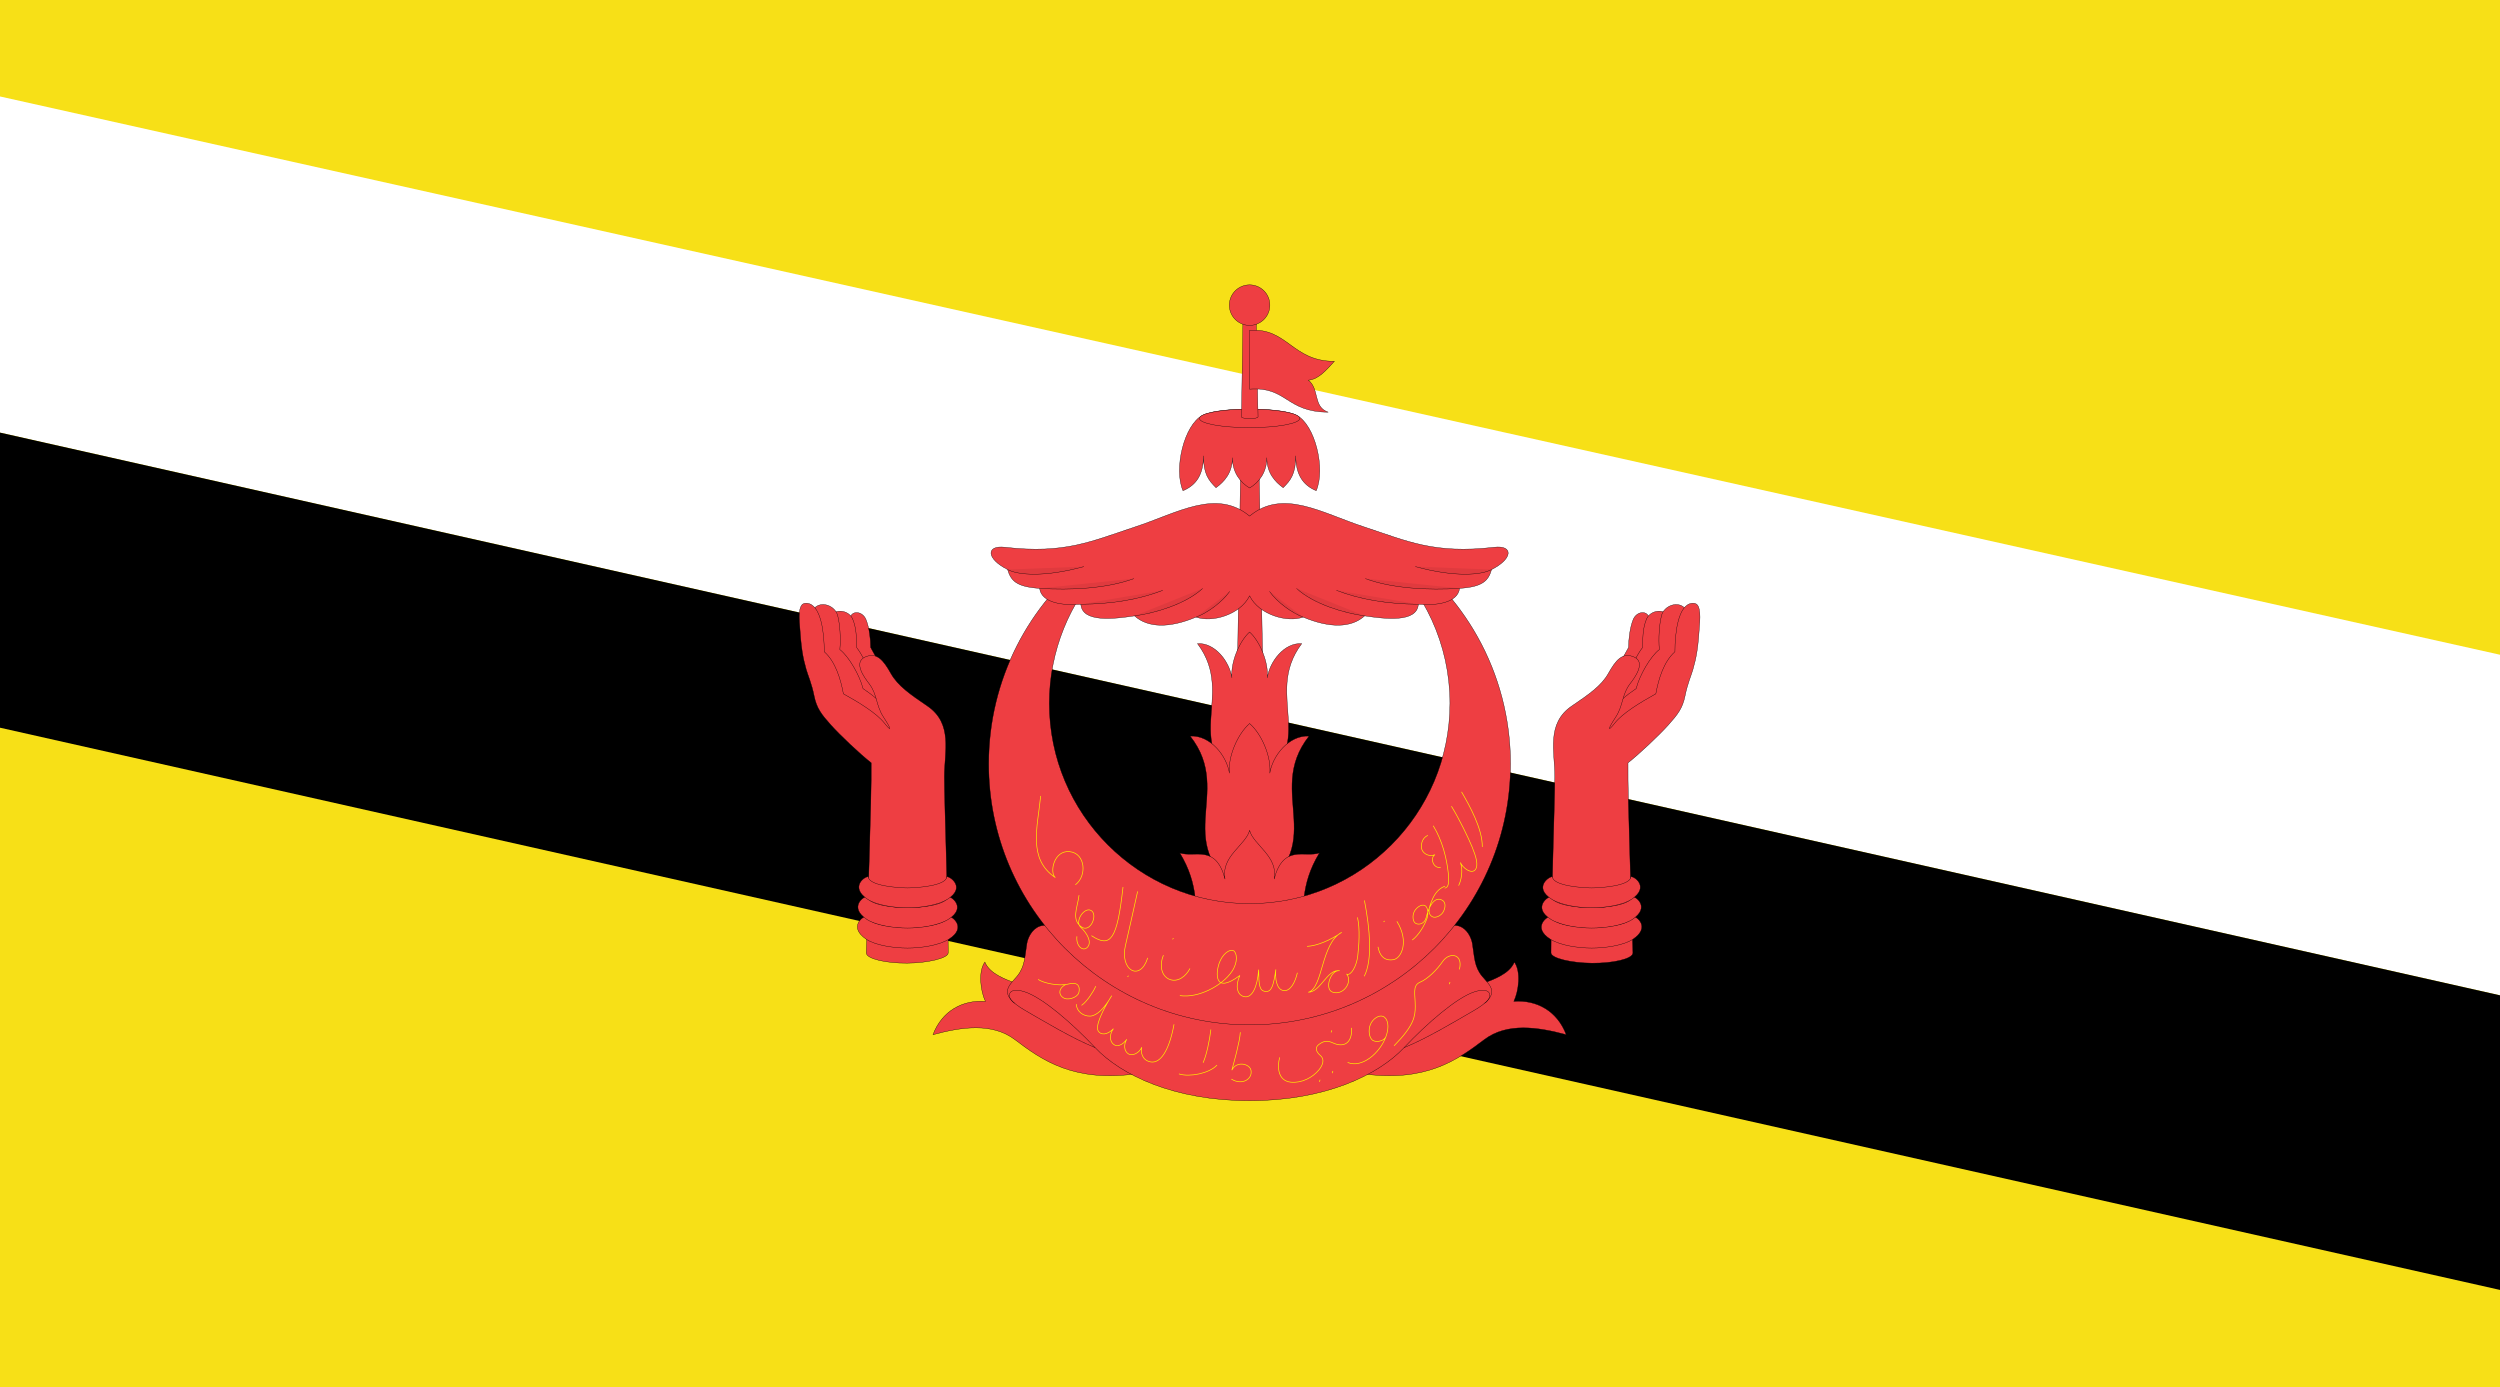 <svg xmlns="http://www.w3.org/2000/svg" viewBox="0 0 499.839 277.402"><path fill="#f7e017" d="M499.839 277.402V-.375h-500v277.777h500z"/><path fill="#fff" d="M499.839 199l-500-112.543V19.25l500 111.656V199z"/><path d="M499.839 199l-500-112.543v59l500 112.445V199z"/><g><path fill="#ee3e42" d="M252.605 140.078l-.962-50.969h-3.531l-.808 50.965 5.301.004z"/><path fill="none" stroke="#000" stroke-width=".067" d="M252.605 140.078l-.962-50.969h-3.531l-.808 50.965 5.301.004z"/><path d="M249.839 126.363c2.105 1.91 3.824 6.141 3.539 9.164.48-3.227 3.348-7.051 6.887-6.852-8.035 10.68 4.395 20.25-10.426 29.711-14.82-9.461-2.391-19.031-10.422-29.711 3.539-.199 6.406 3.625 6.887 6.852-.289-3.023 1.433-7.254 3.535-9.164z" fill="#ee3e42"/><path d="M249.839 126.363c2.105 1.91 3.824 6.141 3.539 9.164.48-3.227 3.348-7.051 6.887-6.852-8.035 10.68 4.395 20.25-10.426 29.711-14.82-9.461-2.391-19.031-10.422-29.711 3.539-.199 6.406 3.625 6.887 6.852-.289-3.023 1.433-7.254 3.535-9.164z" fill="none" stroke="#000" stroke-width=".067"/><path d="M249.839 179.367c16.918-10.262 2.73-20.629 11.895-32.199-4.039-.219-7.309 3.93-7.855 7.422.328-3.273-1.633-7.855-4.039-9.93-2.398 2.074-4.363 6.656-4.035 9.93-.547-3.492-3.82-7.641-7.859-7.422 9.166 11.57-5.021 21.937 11.893 32.199z" fill="#ee3e42"/><path d="M249.839 179.367c16.918-10.262 2.73-20.629 11.895-32.199-4.039-.219-7.309 3.93-7.855 7.422.328-3.273-1.633-7.855-4.039-9.93-2.398 2.074-4.363 6.656-4.035 9.93-.547-3.492-3.82-7.641-7.859-7.422 9.166 11.57-5.021 21.937 11.893 32.199z" fill="none" stroke="#000" stroke-width=".067"/><path d="M249.839 193.992c17.461-2.621 6.059-10.531 13.973-23.469-2.895 1.039-7.203-1.855-9.066 5.238.879-4.527-4.086-6.766-4.906-9.711-.816 2.945-5.785 5.184-4.91 9.711-1.855-7.094-6.164-4.199-9.055-5.238 7.909 12.938-3.493 20.848 13.964 23.469z" fill="#ee3e42"/><path d="M249.839 193.992c17.461-2.621 6.059-10.531 13.973-23.469-2.895 1.039-7.203-1.855-9.066 5.238.879-4.527-4.086-6.766-4.906-9.711-.816 2.945-5.785 5.184-4.91 9.711-1.855-7.094-6.164-4.199-9.055-5.238 7.909 12.938-3.493 20.848 13.964 23.469z" fill="none" stroke="#000" stroke-width=".067"/><path d="M249.839 97.566c1.855-1.094 3.441-3.109 3.441-6.059 0 3.059 1.637 4.805 3.273 6.004 1.477-1.473 2.512-2.73 2.512-6.383 0 3.652 1.359 5.836 4.09 6.984 1.91-4.312-.227-13.211-3.93-15.09-1.828-.926-5.699-1.223-9.387-1.223-3.684 0-7.559.297-9.387 1.223-3.699 1.879-5.836 10.777-3.926 15.09 2.73-1.148 4.086-3.332 4.086-6.984 0 3.652 1.043 4.91 2.512 6.383 1.641-1.199 3.277-2.945 3.277-6.004.001 2.95 1.583 4.966 3.439 6.059z" fill="#ee3e42"/><path d="M249.839 97.566c1.855-1.094 3.441-3.109 3.441-6.059 0 3.059 1.637 4.805 3.273 6.004 1.477-1.473 2.512-2.73 2.512-6.383 0 3.652 1.359 5.836 4.09 6.984 1.91-4.312-.227-13.211-3.93-15.09-1.828-.926-5.699-1.223-9.387-1.223-3.684 0-7.559.297-9.387 1.223-3.699 1.879-5.836 10.777-3.926 15.09 2.73-1.148 4.086-3.332 4.086-6.984 0 3.652 1.043 4.91 2.512 6.383 1.641-1.199 3.277-2.945 3.277-6.004.001 2.95 1.583 4.966 3.439 6.059z" fill="none" stroke="#000" stroke-width=".067"/><path d="M249.839 85.5c5.539 0 10.035-.824 10.035-1.848 0-1.023-4.496-1.852-10.035-1.852s-10.031.828-10.031 1.852S244.3 85.5 249.839 85.5z" fill="#ee3e42"/><path d="M249.839 85.5c5.539 0 10.035-.824 10.035-1.848 0-1.023-4.496-1.852-10.035-1.852s-10.031.828-10.031 1.852S244.3 85.5 249.839 85.5z" fill="none" stroke="#000" stroke-width=".067"/><path d="M203.132 196.609c-1.969-.762-5.238-1.855-6.223-4.254-1.363 1.906-.875 5.785.109 7.855-4.582-.324-8.68 1.914-10.48 6.656 5.676-1.527 11.828-2.449 16.371.984 5.348 4.039 11.785 8.73 24.777 6.766-3.168-4.366-20.191-16.151-24.554-18.007z" fill="#ee3e42"/><path d="M203.132 196.609c-1.969-.762-5.238-1.855-6.223-4.254-1.363 1.906-.875 5.785.109 7.855-4.582-.324-8.68 1.914-10.48 6.656 5.676-1.527 11.828-2.449 16.371.984 5.348 4.039 11.785 8.73 24.777 6.766-3.168-4.366-20.191-16.151-24.554-18.007z" fill="none" stroke="#000" stroke-width=".067"/><path d="M296.554 196.609c1.961-.762 5.238-1.855 6.219-4.254 1.363 1.906.875 5.785-.105 7.855 4.578-.324 8.672 1.914 10.477 6.656-5.676-1.527-11.828-2.449-16.375.984-5.348 4.039-11.785 8.73-24.773 6.766 3.166-4.366 20.189-16.151 24.557-18.007z" fill="#ee3e42"/><path d="M296.554 196.609c1.961-.762 5.238-1.855 6.219-4.254 1.363 1.906.875 5.785-.105 7.855 4.578-.324 8.672 1.914 10.477 6.656-5.676-1.527-11.828-2.449-16.375.984-5.348 4.039-11.785 8.73-24.773 6.766 3.166-4.366 20.189-16.151 24.557-18.007z" fill="none" stroke="#000" stroke-width=".067"/><path d="M249.839 220.074c15.062 0 25.695-5.117 30.887-10.613 4.586-1.855 10.297-5.309 13.918-7.395 5.781-3.328 3.273-4.965 1.688-6.875-1.602-1.934-1.527-3.93-1.961-6.547-.383-2.285-3.273-7.098-9.715.434-7.848 9.176-25.648 14.297-34.816 14.297-9.168 0-26.965-5.121-34.812-14.297-6.441-7.531-9.332-2.719-9.715-.434-.434 2.617-.359 4.613-1.965 6.547-1.582 1.91-4.09 3.547 1.691 6.875 3.625 2.086 9.332 5.539 13.918 7.395 5.19 5.496 15.815 10.613 30.882 10.613z" fill="#ee3e42"/><path d="M249.839 220.074c15.062 0 25.695-5.117 30.887-10.613 4.586-1.855 10.297-5.309 13.918-7.395 5.781-3.328 3.273-4.965 1.688-6.875-1.602-1.934-1.527-3.93-1.961-6.547-.383-2.285-3.273-7.098-9.715.434-7.848 9.176-25.648 14.297-34.816 14.297-9.168 0-26.965-5.121-34.812-14.297-6.441-7.531-9.332-2.719-9.715-.434-.434 2.617-.359 4.613-1.965 6.547-1.582 1.91-4.09 3.547 1.691 6.875 3.625 2.086 9.332 5.539 13.918 7.395 5.19 5.496 15.815 10.613 30.882 10.613z" fill="none" stroke="#000" stroke-width=".067"/><path d="M220.608 113.242c-6.711 7.16-10.816 16.789-10.816 27.375 0 22.121 17.93 40.055 40.047 40.055 22.121 0 40.055-17.934 40.055-40.055 0-11.863-5.164-22.527-13.359-29.855l1.645-1.836c14.34 9.293 23.828 25.445 23.828 43.809 0 28.812-23.355 52.172-52.168 52.172-28.809 0-52.168-23.359-52.168-52.172 0-16.922 8.062-31.965 20.551-41.496l2.385 2.003z" fill="#ee3e42"/><path d="M220.608 113.242c-6.711 7.16-10.816 16.789-10.816 27.375 0 22.121 17.93 40.055 40.047 40.055 22.121 0 40.055-17.934 40.055-40.055 0-11.863-5.164-22.527-13.359-29.855l1.645-1.836c14.34 9.293 23.828 25.445 23.828 43.809 0 28.812-23.355 52.172-52.168 52.172-28.809 0-52.168-23.359-52.168-52.172 0-16.922 8.062-31.965 20.551-41.496l2.385 2.003z" fill="none" stroke="#000" stroke-width=".067"/><path d="M249.839 119.125c1.895 3.852 7.621 5.402 10.699 4.254 5.348 2.238 9.602 2.184 12.305-.242 4.137.621 10.453 1.391 10.738-2.32 3.383.281 7.863-.184 8.242-3.18 4.699-.293 5.762-1.59 6.398-3.762 4.297-2.16 4.371-4.918.516-4.461-12.027 1.418-17.551-1.297-26.012-4.07-8.465-2.773-16.238-7.711-22.887-2.156-6.645-5.555-14.418-.617-22.883 2.156s-13.98 5.488-26.016 4.07c-3.848-.457-3.777 2.301.52 4.461.637 2.172 1.699 3.469 6.398 3.762.379 2.996 4.863 3.461 8.242 3.18.281 3.711 6.598 2.941 10.738 2.32 2.703 2.426 6.957 2.48 12.305.242 3.08 1.148 8.802-.402 10.697-4.254z" fill="#ee3e42"/><path d="M249.839 119.125c1.895 3.852 7.621 5.402 10.699 4.254 5.348 2.238 9.602 2.184 12.305-.242 4.137.621 10.453 1.391 10.738-2.32 3.383.281 7.863-.184 8.242-3.18 4.699-.293 5.762-1.59 6.398-3.762 4.297-2.16 4.371-4.918.516-4.461-12.027 1.418-17.551-1.297-26.012-4.07-8.465-2.773-16.238-7.711-22.887-2.156-6.645-5.555-14.418-.617-22.883 2.156s-13.98 5.488-26.016 4.07c-3.848-.457-3.777 2.301.52 4.461.637 2.172 1.699 3.469 6.398 3.762.379 2.996 4.863 3.461 8.242 3.18.281 3.711 6.598 2.941 10.738 2.32 2.703 2.426 6.957 2.48 12.305.242 3.08 1.148 8.802-.402 10.697-4.254z" fill="none" stroke="#000" stroke-width=".067"/><path d="M201.46 113.875c1.996 1.102 7.344 1.59 15.258-.594" fill="#e03a3e"/><path d="M201.46 113.875c1.996 1.102 7.344 1.59 15.258-.594" fill="none" stroke="#000" stroke-width=".067"/><path d="M207.858 117.637c6.129.395 13.387.066 18.844-1.953" fill="#e03a3e"/><path d="M207.858 117.637c6.129.395 13.387.066 18.844-1.953" fill="none" stroke="#000" stroke-width=".067"/><path d="M216.101 120.816c6.234-.055 11.586-.93 16.387-2.785" fill="#e03a3e"/><path d="M216.101 120.816c6.234-.055 11.586-.93 16.387-2.785" fill="none" stroke="#000" stroke-width=".067"/><path d="M226.839 123.137c4.012-.527 10.176-2.324 13.613-5.484" fill="#e03a3e"/><path d="M226.839 123.137c4.012-.527 10.176-2.324 13.613-5.484" fill="none" stroke="#000" stroke-width=".067"/><path d="M239.143 123.379c2.238-.82 5.238-3.004 6.715-5.133" fill="#e03a3e"/><path d="M239.143 123.379c2.238-.82 5.238-3.004 6.715-5.133" fill="none" stroke="#000" stroke-width=".067"/><path d="M298.222 113.875c-2 1.102-7.348 1.59-15.258-.594" fill="#e03a3e"/><path d="M298.222 113.875c-2 1.102-7.348 1.59-15.258-.594" fill="none" stroke="#000" stroke-width=".067"/><path d="M291.823 117.637c-6.133.395-13.387.066-18.848-1.953" fill="#e03a3e"/><path d="M291.823 117.637c-6.133.395-13.387.066-18.848-1.953" fill="none" stroke="#000" stroke-width=".067"/><path d="M283.581 120.816c-6.238-.055-11.586-.93-16.387-2.785" fill="#e03a3e"/><path d="M283.581 120.816c-6.238-.055-11.586-.93-16.387-2.785" fill="none" stroke="#000" stroke-width=".067"/><path d="M272.843 123.137c-4.012-.527-10.184-2.324-13.617-5.484" fill="#e03a3e"/><path d="M272.843 123.137c-4.012-.527-10.184-2.324-13.617-5.484" fill="none" stroke="#000" stroke-width=".067"/><path d="M260.538 123.379c-2.238-.82-5.238-3.004-6.715-5.133" fill="#e03a3e"/><path d="M260.538 123.379c-2.238-.82-5.238-3.004-6.715-5.133" fill="none" stroke="#000" stroke-width=".067"/><path d="M251.147 62.809l.383 20.543c0 .195-.746.348-1.664.348-.914 0-1.656-.152-1.656-.348l.32-20.543h2.617z" fill="#ee3e42"/><path d="M251.147 62.809l.383 20.543c0 .195-.746.348-1.664.348-.914 0-1.656-.152-1.656-.348l.32-20.543h2.617z" fill="none" stroke="#000" stroke-width=".067"/><path d="M249.839 65.055a4.05 4.05 0 1 0 0-8.102 4.053 4.053 0 0 0-4.051 4.055 4.047 4.047 0 0 0 4.051 4.047z" fill="#ee3e42"/><path d="M249.839 65.055a4.05 4.05 0 1 0 0-8.102 4.053 4.053 0 0 0-4.051 4.055 4.047 4.047 0 0 0 4.051 4.047z" fill="none" stroke="#000" stroke-width=".067"/><path d="M249.839 66.043c7.574-.559 8.449 6.191 16.949 6.199-1.578 1.695-3.148 3.613-5.188 3.766 2.273 1.867.875 5.348 3.961 6.402-8.5-.016-8.211-5.16-15.723-4.605V66.043h.001z" fill="#ee3e42"/><path d="M249.839 66.043c7.574-.559 8.449 6.191 16.949 6.199-1.578 1.695-3.148 3.613-5.188 3.766 2.273 1.867.875 5.348 3.961 6.402-8.5-.016-8.211-5.16-15.723-4.605V66.043h.001z" fill="none" stroke="#000" stroke-width=".067"/><path d="M329.694 123.379c-.562-1.438-2.523-1.078-3.164.492-.641 1.566-.93 3.93-.918 5.57-.578 1.188-1.93 2.973-2.203 4.969-.371 2.719 5.727 1.457 6.285-4.27.274-2.777.711-5.507 0-6.761z" fill="#ee3e42"/><path d="M329.694 123.379c-.562-1.438-2.523-1.078-3.164.492-.641 1.566-.93 3.93-.918 5.57-.578 1.188-1.93 2.973-2.203 4.969-.371 2.719 5.727 1.457 6.285-4.27.274-2.777.711-5.507 0-6.761z" fill="none" stroke="#000" stroke-width=".067"/><path d="M333.405 123.047c-.707-1.363-3.438-1.086-4.203.715-.762 1.801-.762 3.762-.816 5.727-.98 1.258-2.383 3.938-3 5.789-.656 1.961-4.258 7.035 3 2.727 2.543-1.517 6.875-12.118 5.019-14.958z" fill="#ee3e42"/><path d="M333.405 123.047c-.707-1.363-3.438-1.086-4.203.715-.762 1.801-.762 3.762-.816 5.727-.98 1.258-2.383 3.938-3 5.789-.656 1.961-4.258 7.035 3 2.727 2.543-1.517 6.875-12.118 5.019-14.958z" fill="none" stroke="#000" stroke-width=".067"/><path d="M336.952 121.684c-1.477-1.691-4.254-.539-4.746 1.363-.465 1.801-.652 4.645-.441 6.824-1.797 1.367-3.98 5.184-4.637 7.801-3.707 2.516-8.73 6.879-6.328 9.277 2.402 2.403 19.863-10.586 16.152-25.265z" fill="#ee3e42"/><path d="M336.952 121.684c-1.477-1.691-4.254-.539-4.746 1.363-.465 1.801-.652 4.645-.441 6.824-1.797 1.367-3.98 5.184-4.637 7.801-3.707 2.516-8.73 6.879-6.328 9.277 2.402 2.403 19.863-10.586 16.152-25.265z" fill="none" stroke="#000" stroke-width=".067"/><path d="M318.311 192.57c4.098.035 8.191-.844 8.164-2.07-.137-6.223-1.09-30.887-.98-37.98 2.289-1.805 6.219-5.512 8.074-7.586 1.855-2.074 2.84-3.332 3.332-5.785.488-2.457 1.254-4.148 1.578-5.293.715-2.496 1.043-4.309 1.367-9.441.191-3.055-.383-3.871-1.422-3.82-2.895.156-3.547 5.895-3.547 9.715-2.234 1.965-3.273 5.457-3.816 8.406-3.059 1.688-6.648 3.879-8.188 5.836-1.199 1.527-1.797 1.828.176-1.199 1.527-2.336 1.211-4.504 2.848-6.629 1-1.297 3.195-4.285.832-5.355-2.363-1.066-3.711.695-5.168 3.285-1.387 2.469-3.906 4.199-7.309 6.512-5.133 3.496-3.387 9.172-3.387 14.086 0 5.473-.762 26.078-.762 35.25.001 1.084 4.107 2.037 8.208 2.068z" fill="#ee3e42"/><path d="M318.311 192.57c4.098.035 8.191-.844 8.164-2.07-.137-6.223-1.09-30.887-.98-37.98 2.289-1.805 6.219-5.512 8.074-7.586 1.855-2.074 2.84-3.332 3.332-5.785.488-2.457 1.254-4.148 1.578-5.293.715-2.496 1.043-4.309 1.367-9.441.191-3.055-.383-3.871-1.422-3.82-2.895.156-3.547 5.895-3.547 9.715-2.234 1.965-3.273 5.457-3.816 8.406-3.059 1.688-6.648 3.879-8.188 5.836-1.199 1.527-1.797 1.828.176-1.199 1.527-2.336 1.211-4.504 2.848-6.629 1-1.297 3.195-4.285.832-5.355-2.363-1.066-3.711.695-5.168 3.285-1.387 2.469-3.906 4.199-7.309 6.512-5.133 3.496-3.387 9.172-3.387 14.086 0 5.473-.762 26.078-.762 35.25.001 1.084 4.107 2.037 8.208 2.068z" fill="none" stroke="#000" stroke-width=".067"/><path d="M318.245 189.555c-2.613 0-6.258-.512-8.25-1.758-3.762-2.371-.672-4.66.176-4.66 0 1.992 6.711 2.332 8.074 2.332 1.359 0 8.051-.34 8.051-2.332.926 0 3.809 2.23.172 4.66-1.879 1.246-5.61 1.758-8.223 1.758z" fill="#ee3e42"/><path d="M318.245 189.555c-2.613 0-6.258-.512-8.25-1.758-3.762-2.371-.672-4.66.176-4.66 0 1.992 6.711 2.332 8.074 2.332 1.359 0 8.051-.34 8.051-2.332.926 0 3.809 2.23.172 4.66-1.879 1.246-5.61 1.758-8.223 1.758z" fill="none" stroke="#000" stroke-width=".067"/><path d="M318.245 185.555c-2.586 0-6.195-.5-8.168-1.742-3.73-2.344-.664-4.609.172-4.609 0 1.973 6.648 2.309 7.996 2.309 1.352 0 7.969-.336 7.969-2.309.914 0 3.773 2.207.172 4.609-1.86 1.242-5.559 1.742-8.141 1.742z" fill="#ee3e42"/><path d="M318.245 185.555c-2.586 0-6.195-.5-8.168-1.742-3.73-2.344-.664-4.609.172-4.609 0 1.973 6.648 2.309 7.996 2.309 1.352 0 7.969-.336 7.969-2.309.914 0 3.773 2.207.172 4.609-1.86 1.242-5.559 1.742-8.141 1.742z" fill="none" stroke="#000" stroke-width=".067"/><path d="M318.245 181.504c-2.535 0-6.074-.5-8.004-1.715-3.656-2.293-.656-4.52.164-4.52 0 1.934 6.52 2.262 7.84 2.262 1.324 0 7.809-.328 7.809-2.262.902 0 3.703 2.164.168 4.52-1.817 1.215-5.442 1.715-7.977 1.715z" fill="#ee3e42"/><path d="M318.245 181.504c-2.535 0-6.074-.5-8.004-1.715-3.656-2.293-.656-4.52.164-4.52 0 1.934 6.52 2.262 7.84 2.262 1.324 0 7.809-.328 7.809-2.262.902 0 3.703 2.164.168 4.52-1.817 1.215-5.442 1.715-7.977 1.715z" fill="none" stroke="#000" stroke-width=".067"/><path d="M169.983 123.379c.566-1.438 2.527-1.078 3.164.492.641 1.566.93 3.93.922 5.57.578 1.188 1.93 2.973 2.203 4.969.371 2.719-5.727 1.457-6.289-4.27-.269-2.777-.707-5.507 0-6.761z" fill="#ee3e42"/><path d="M169.983 123.379c.566-1.438 2.527-1.078 3.164.492.641 1.566.93 3.93.922 5.57.578 1.188 1.93 2.973 2.203 4.969.371 2.719-5.727 1.457-6.289-4.27-.269-2.777-.707-5.507 0-6.761z" fill="none" stroke="#000" stroke-width=".067"/><path d="M166.276 123.047c.707-1.363 3.438-1.086 4.199.715.766 1.801.766 3.762.82 5.727.977 1.258 2.387 3.938 3.004 5.789.652 1.961 4.254 7.035-3.004 2.727-2.542-1.517-6.874-12.118-5.019-14.958z" fill="#ee3e42"/><path d="M166.276 123.047c.707-1.363 3.438-1.086 4.199.715.766 1.801.766 3.762.82 5.727.977 1.258 2.387 3.938 3.004 5.789.652 1.961 4.254 7.035-3.004 2.727-2.542-1.517-6.874-12.118-5.019-14.958z" fill="none" stroke="#000" stroke-width=".067"/><path d="M162.73 121.684c1.473-1.691 4.254-.539 4.746 1.363.461 1.801.656 4.645.438 6.824 1.801 1.367 3.98 5.184 4.637 7.801 3.711 2.516 8.734 6.879 6.328 9.277-2.399 2.403-19.864-10.586-16.149-25.265z" fill="#ee3e42"/><path d="M162.73 121.684c1.473-1.691 4.254-.539 4.746 1.363.461 1.801.656 4.645.438 6.824 1.801 1.367 3.98 5.184 4.637 7.801 3.711 2.516 8.734 6.879 6.328 9.277-2.399 2.403-19.864-10.586-16.149-25.265z" fill="none" stroke="#000" stroke-width=".067"/><path d="M181.37 192.57c-4.098.035-8.191-.844-8.164-2.07.141-6.223 1.094-30.887.98-37.98-2.293-1.805-6.219-5.512-8.074-7.586-1.859-2.074-2.836-3.332-3.332-5.785-.488-2.457-1.25-4.148-1.582-5.293-.711-2.496-1.031-4.309-1.363-9.441-.195-3.055.383-3.871 1.418-3.82 2.898.156 3.547 5.895 3.547 9.715 2.238 1.965 3.277 5.457 3.824 8.406 3.055 1.688 6.645 3.879 8.184 5.836 1.199 1.527 1.797 1.828-.176-1.199-1.527-2.336-1.211-4.504-2.844-6.629-1-1.297-3.203-4.285-.84-5.355 2.367-1.066 3.719.695 5.172 3.285 1.387 2.469 3.906 4.199 7.309 6.512 5.129 3.496 3.383 9.172 3.383 14.086 0 5.473.766 26.078.766 35.25-.001 1.084-4.106 2.037-8.208 2.068z" fill="#ee3e42"/><path d="M181.37 192.57c-4.098.035-8.191-.844-8.164-2.07.141-6.223 1.094-30.887.98-37.98-2.293-1.805-6.219-5.512-8.074-7.586-1.859-2.074-2.836-3.332-3.332-5.785-.488-2.457-1.25-4.148-1.582-5.293-.711-2.496-1.031-4.309-1.363-9.441-.195-3.055.383-3.871 1.418-3.82 2.898.156 3.547 5.895 3.547 9.715 2.238 1.965 3.277 5.457 3.824 8.406 3.055 1.688 6.645 3.879 8.184 5.836 1.199 1.527 1.797 1.828-.176-1.199-1.527-2.336-1.211-4.504-2.844-6.629-1-1.297-3.203-4.285-.84-5.355 2.367-1.066 3.719.695 5.172 3.285 1.387 2.469 3.906 4.199 7.309 6.512 5.129 3.496 3.383 9.172 3.383 14.086 0 5.473.766 26.078.766 35.25-.001 1.084-4.106 2.037-8.208 2.068z" fill="none" stroke="#000" stroke-width=".067"/><path d="M181.436 189.555c2.609 0 6.258-.512 8.246-1.758 3.766-2.371.676-4.66-.168-4.66 0 1.992-6.715 2.332-8.078 2.332-1.363 0-8.051-.34-8.051-2.332-.926 0-3.812 2.23-.168 4.66 1.876 1.246 5.61 1.758 8.219 1.758z" fill="#ee3e42"/><path d="M181.436 189.555c2.609 0 6.258-.512 8.246-1.758 3.766-2.371.676-4.66-.168-4.66 0 1.992-6.715 2.332-8.078 2.332-1.363 0-8.051-.34-8.051-2.332-.926 0-3.812 2.23-.168 4.66 1.876 1.246 5.61 1.758 8.219 1.758z" fill="none" stroke="#000" stroke-width=".067"/><path d="M181.436 185.555c2.586 0 6.199-.5 8.164-1.742 3.73-2.344.664-4.609-.164-4.609 0 1.973-6.652 2.309-8 2.309-1.352 0-7.969-.336-7.969-2.309-.918 0-3.773 2.207-.168 4.609 1.852 1.242 5.552 1.742 8.137 1.742z" fill="#ee3e42"/><path d="M181.436 185.555c2.586 0 6.199-.5 8.164-1.742 3.73-2.344.664-4.609-.164-4.609 0 1.973-6.652 2.309-8 2.309-1.352 0-7.969-.336-7.969-2.309-.918 0-3.773 2.207-.168 4.609 1.852 1.242 5.552 1.742 8.137 1.742z" fill="none" stroke="#000" stroke-width=".067"/><path d="M181.436 181.504c2.535 0 6.074-.5 8.004-1.715 3.656-2.293.652-4.52-.164-4.52 0 1.934-6.52 2.262-7.84 2.262-1.324 0-7.812-.328-7.812-2.262-.898 0-3.699 2.164-.168 4.52 1.824 1.215 5.445 1.715 7.98 1.715z" fill="#ee3e42"/><path d="M181.436 181.504c2.535 0 6.074-.5 8.004-1.715 3.656-2.293.652-4.52-.164-4.52 0 1.934-6.52 2.262-7.84 2.262-1.324 0-7.812-.328-7.812-2.262-.898 0-3.699 2.164-.168 4.52 1.824 1.215 5.445 1.715 7.98 1.715zm21.419 19.09c-1.691-1.145-1.527-3.438 2.023-2.293 3.57 1.156 9.438 6.25 14.078 11.16m77.867-8.867c1.691-1.145 1.527-3.438-2.02-2.293-3.57 1.156-9.438 6.25-14.078 11.16" fill="none" stroke="#000" stroke-width=".067"/><path d="M208.061 159.191c-.617 6.258-2.602 12.52 2.938 16.273-1.215-1.027-.281-5.523 2.871-5.188 3.152.336 3.477 4.828 1.172 6.598m.688 2.153c-.312 2.445-1.551 4.793.441 6.27 1.863 1.383 3.434-2.551 1.926-3.285-1.34-.652-3.273 2.195-2.035 3.363 1.266 1.199 2.289 2.953 1.379 3.984-.914 1.031-2.34-.25-2.133-2.098m2.957-.163c3.836 2.543 5.105.629 6.258-9.699m2.917.871c-.855 3.84-1.816 8.219-2.426 10.773-1.164 4.93 2.895 7.316 4.438 2.516m3.137-.539c-.848 2.098-.316 4.086 1.129 4.742 1.777.801 3.469-.691 4.176-2.086m-3.297-6.047l-.141.129m-8.851 7.371l-.141.133m10.48 3.804c3.637.516 8.371-1.93 10.336-4.805 1.324-1.938 1.02-3.836.32-4.191-.695-.355-2.203.574-2.883 2.621-.594 1.793-1.055 6.242 4.172 2.34-.949 2.043-.59 3.922.879 4.238 1.516.336 2.633-1.809 2.879-5.402.047 3.113.113 4.262 1.422 4.363 1.141.09 1.566-1.141 2.016-4.398-.172 1.738.109 3.949 1.48 4.203 1.465.277 2.418-1.766 2.812-3.496m2.001-5.332c1.914-.09 4.688-1.242 6.879-2.801-4.18 2.195-3.699 11.113-6.68 11.984 2.52-.07 3.781-4.723 6.277-4.301-1.789-.285-3.098 3.648-1.469 4.258 2.102.793 4.059-1.867 2.918-3.547.809.25 1.914-1.57 2.16-3.684.242-2.125.473-5.34-.043-7.652m1.388-3.386c1.094 5.723 1.633 11.746-.023 15.07m2.73-5.793c.461 2.309 1.777 2.734 3.074 2.52 1.594-.27 3.191-3.598.723-7.621m-2.508-.094l-.141.133m12.199-7.105c-1.664.648-2.297 2.094-2.773 3.336-.715 1.832-.27 2.469.301 2.766.621.328 1.648-.184 2.082-.848.508-.777.684-1.957-.07-2.43-.828-.527-2.281-.418-3.273 3.48-.301 1.18-1.395 1.5-2.09 1.121-.598-.328-.703-1.609-.234-2.438.383-.68 1.344-1.465 2.059-1.125.754.355.688 1.84.457 2.527-.523 1.539-1.746 3.457-2.926 4.344m6.502-10.351c.281-.152.988-.07.664-3.035-.328-2.961-1.18-6.434-2.98-9.395m-1.137 1.911c-1.152.453-1.477 2.051-1.137 2.855.34.805 1.395 1.445 2.605.98-1.027.551-.426 2.762 1.082 2.543m3.657 3.587c.469-.906.934-3.02.336-4.574.504 1.168 2.207 2.324 2.945 1.48.746-.848.156-2.727-.59-4.559-.754-1.828-2.422-5.328-4.121-8.129m6.145 8.043c.023-3.602-2.535-8.176-4.125-10.914m-84.636 37.485c.98.652 3.984 1.418 6.113.871 2.125-.547 2.238.93 1.961 1.801-.27.875-2.238 1.664-3.215.875-1.027-.824-.551-2.02.652-2.566m5.949.386c-.438 1.031-1.746 3.051-2.785 3.762m-1.09-.165c.105 1.473 1.469 2.398 2.781 2.344 1.309-.055 2.84-1.523 4.312-4.09-1.695 2.672-3.496 6.219-2.621 7.199.871.984 2.293.168 2.949-.598-.875 1.258-.711 2.512 0 3.109.707.602 1.801.219 2.676-.98-.66 1.035-.562 2.41.379 2.945.766.438 2.129-.215 2.621-1.363-.273.871 0 2.676 1.848 2.945 1.859.273 3.609-2.184 4.59-7.477m7.368 1.041c-.219 1.965-.871 5.129-1.531 6.547m-4.797 2.293c2.066.656 6-.109 7.527-1.746m4.691-6.547c-.105 1.855-1.254 5.891-1.688 7.531.922-1.91 3.535-1.301 3.82 0 .383 1.746-1.75 3.109-3.875 1.801m9.607-4.313c-.492 1.797-.387 4.637 2.234 4.91 2.172.227 4.367-.926 5.621-2.453.664-.812 1.254-2.02.328-2.84-.93-.82-1.203-1.637-.273-2.293.93-.656 1.598-.793 2.727-.27 2.129.98 3.875.164 3.766-2.949m-3.982.493l-.113.324m.328 7.805l-.105.332m-2.461 1.414l-.105.332m5.675-3.824c2.781 1.148 6.395-1.797 7.637-5.238.711-1.961.371-3.582-.598-3.984-.793-.324-2.051.438-2.539 1.637-.434 1.055-.301 2.785.602 3.219.789.387 2.266 0 2.535-.871m1.637 1.854c3.984-4.039 4.203-5.895 4.203-7.855 0-2.422-.598-4.148.93-4.805 1.566-.672 3.383-2.453 4.578-4.199 1.273-1.848 4.098-1.582 3.332 1.578m-1.907 2.621l-.113.328" fill="none" stroke="#fff100" stroke-width=".134" stroke-linecap="round"/></g></svg>